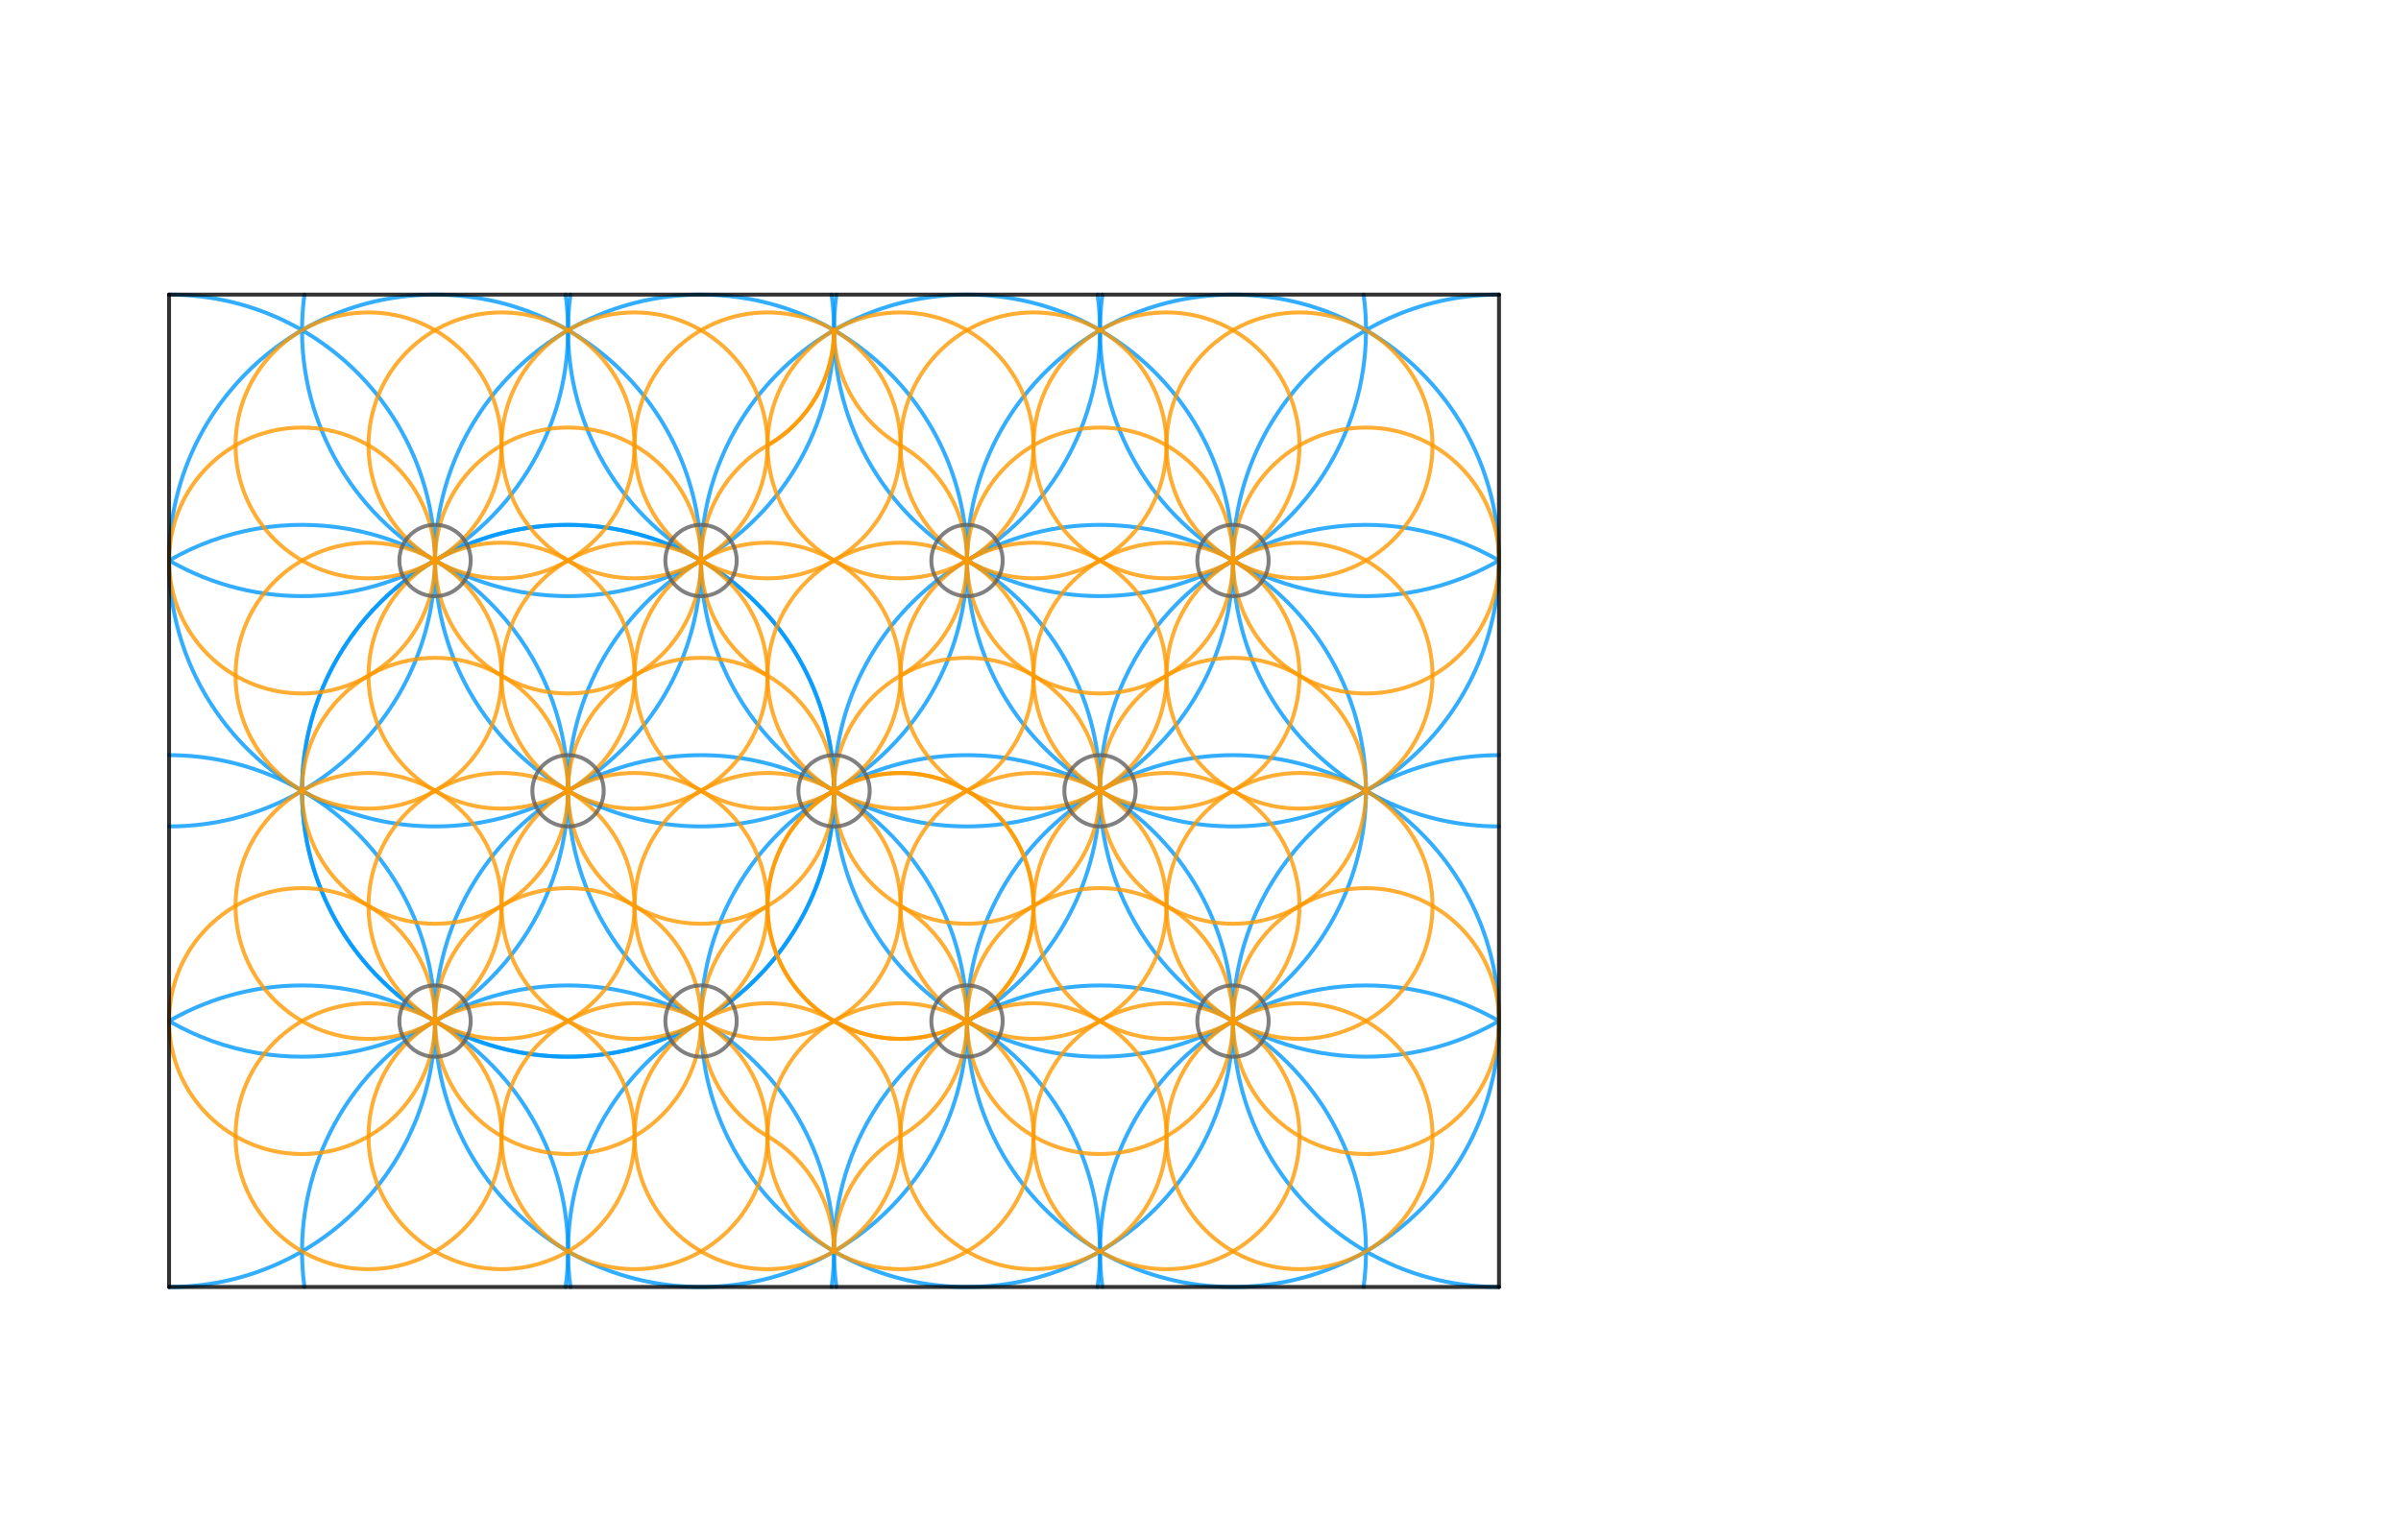 <svg version="1.1" xmlns="http://www.w3.org/2000/svg" xmlns:xlink="http://www.w3.org/1999/xlink" width="1524" height="978"><rect width="100%" height="100%" fill="#333333" stroke="none"/><defs><clipPath id="RWhglgKLaCpq"><path fill="none" stroke="none" d=" M 0 0 L 1524 0 L 1524 978 L 0 978 L 0 0 Z"/></clipPath></defs><g transform="scale(1,1)" clip-path="url(#RWhglgKLaCpq)"><g><rect fill="rgb(255,255,255)" stroke="none" x="0" y="0" width="1524" height="978" fill-opacity="1"/><path fill="none" stroke="rgb(0,153,255)" paint-order="fill stroke markers" d=" M 782.634 355.886 C 782.634 449.13 707.045 524.719 613.801 524.719 C 520.557 524.719 444.968 449.13 444.968 355.886 C 444.968 262.642 520.557 187.053 613.801 187.053 C 707.045 187.053 782.634 262.642 782.634 355.886 Z" stroke-opacity="0.8" stroke-linecap="round" stroke-linejoin="round" stroke-miterlimit="10" stroke-width="2.5"/><path fill="none" stroke="rgb(0,153,255)" paint-order="fill stroke markers" d=" M 613.801 355.886 C 613.801 449.13 538.212 524.719 444.968 524.719 C 351.725 524.719 276.136 449.13 276.136 355.886 C 276.136 262.642 351.725 187.053 444.968 187.053 C 538.212 187.053 613.801 262.642 613.801 355.886 Z" stroke-opacity="0.8" stroke-linecap="round" stroke-linejoin="round" stroke-miterlimit="10" stroke-width="2.5"/><path fill="none" stroke="rgb(0,153,255)" paint-order="fill stroke markers" d=" M 529.385 502.099 C 529.385 595.343 453.796 670.932 360.552 670.932 C 267.308 670.932 191.719 595.343 191.719 502.099 C 191.719 408.856 267.308 333.267 360.552 333.267 C 453.796 333.267 529.385 408.856 529.385 502.099 Z" stroke-opacity="0.8" stroke-linecap="round" stroke-linejoin="round" stroke-miterlimit="10" stroke-width="2.5"/><path fill="none" stroke="rgb(0,153,255)" paint-order="fill stroke markers" d=" M 867.051 502.099 C 867.051 595.343 791.462 670.932 698.218 670.932 C 604.974 670.932 529.385 595.343 529.385 502.099 C 529.385 408.856 604.974 333.267 698.218 333.267 C 791.462 333.267 867.051 408.856 867.051 502.099 Z" stroke-opacity="0.8" stroke-linecap="round" stroke-linejoin="round" stroke-miterlimit="10" stroke-width="2.5"/><path fill="none" stroke="rgb(0,153,255)" paint-order="fill stroke markers" d=" M 613.801 648.313 C 613.801 741.557 538.212 817.146 444.968 817.146 C 351.725 817.146 276.136 741.557 276.136 648.313 C 276.136 555.069 351.725 479.48 444.968 479.48 C 538.212 479.48 613.801 555.069 613.801 648.313 Z" stroke-opacity="0.8" stroke-linecap="round" stroke-linejoin="round" stroke-miterlimit="10" stroke-width="2.5"/><path fill="none" stroke="rgb(0,153,255)" paint-order="fill stroke markers" d=" M 782.634 648.313 C 782.634 741.557 707.045 817.146 613.801 817.146 C 520.557 817.146 444.968 741.557 444.968 648.313 C 444.968 555.069 520.557 479.48 613.801 479.48 C 707.045 479.48 782.634 555.069 782.634 648.313 Z" stroke-opacity="0.8" stroke-linecap="round" stroke-linejoin="round" stroke-miterlimit="10" stroke-width="2.5"/><path fill="none" stroke="rgb(0,153,255)" paint-order="fill stroke markers" d=" M 529.385 502.099 C 529.385 595.343 453.796 670.932 360.552 670.932 C 267.308 670.932 191.719 595.343 191.719 502.099 C 191.719 408.856 267.308 333.267 360.552 333.267 C 453.796 333.267 529.385 408.856 529.385 502.099 Z" stroke-opacity="0.8" stroke-linecap="round" stroke-linejoin="round" stroke-miterlimit="10" stroke-width="2.5"/><path fill="none" stroke="rgb(0,153,255)" paint-order="fill stroke markers" d=" M 951.467 355.886 C 951.467 449.13 875.878 524.719 782.634 524.719 C 689.39 524.719 613.801 449.13 613.801 355.886 C 613.801 262.642 689.39 187.053 782.634 187.053 C 875.878 187.053 951.467 262.642 951.467 355.886 Z" stroke-opacity="0.8" stroke-linecap="round" stroke-linejoin="round" stroke-miterlimit="10" stroke-width="2.5"/><path fill="none" stroke="rgb(0,153,255)" paint-order="fill stroke markers" d=" M 444.968 355.886 C 444.968 449.13 369.379 524.719 276.136 524.719 C 182.892 524.719 107.303 449.13 107.303 355.886 C 107.303 262.642 182.892 187.053 276.136 187.053 C 369.379 187.053 444.968 262.642 444.968 355.886 Z" stroke-opacity="0.8" stroke-linecap="round" stroke-linejoin="round" stroke-miterlimit="10" stroke-width="2.5"/><path fill="none" stroke="rgb(0,153,255)" paint-order="fill stroke markers" d=" M 951.467 648.313 C 951.467 741.557 875.878 817.146 782.634 817.146 C 689.39 817.146 613.801 741.557 613.801 648.313 C 613.801 555.069 689.39 479.48 782.634 479.48 C 875.878 479.48 951.467 555.069 951.467 648.313 Z" stroke-opacity="0.8" stroke-linecap="round" stroke-linejoin="round" stroke-miterlimit="10" stroke-width="2.5"/><path fill="none" stroke="rgb(0,153,255)" paint-order="fill stroke markers" d=" M 107.303 648.313 C 178.259 689.28 268.387 673.388 321.053 610.623 C 373.718 547.858 373.718 456.341 321.053 393.576 C 268.387 330.811 178.259 314.919 107.303 355.886" stroke-opacity="0.8" stroke-linecap="round" stroke-linejoin="round" stroke-miterlimit="10" stroke-width="2.5"/><path fill="none" stroke="rgb(0,153,255)" paint-order="fill stroke markers" d=" M 107.303 355.886 C 163.066 388.081 232.286 385.754 285.762 349.888 C 339.237 314.022 367.657 250.862 359.03 187.053" stroke-opacity="0.8" stroke-linecap="round" stroke-linejoin="round" stroke-miterlimit="10" stroke-width="2.5"/><path fill="none" stroke="rgb(0,153,255)" paint-order="fill stroke markers" d=" M 193.241 187.053 C 184.432 252.216 214.257 316.565 269.673 351.959 C 325.09 387.354 396.014 387.354 451.431 351.959 C 506.847 316.565 536.672 252.216 527.863 187.053" stroke-opacity="0.8" stroke-linecap="round" stroke-linejoin="round" stroke-miterlimit="10" stroke-width="2.5"/><path fill="none" stroke="rgb(0,153,255)" paint-order="fill stroke markers" d=" M 107.303 524.719 C 200.547 524.719 276.136 449.13 276.136 355.886 C 276.136 262.642 200.547 187.053 107.303 187.053" stroke-opacity="0.8" stroke-linecap="round" stroke-linejoin="round" stroke-miterlimit="10" stroke-width="2.5"/><path fill="none" stroke="rgb(0,153,255)" paint-order="fill stroke markers" d=" M 107.303 479.48 C 200.547 479.48 276.136 555.069 276.136 648.313 C 276.136 741.557 200.547 817.146 107.303 817.146" stroke-opacity="0.8" stroke-linecap="round" stroke-linejoin="round" stroke-miterlimit="10" stroke-width="2.5"/><path fill="none" stroke="rgb(0,153,255)" paint-order="fill stroke markers" d=" M 107.303 648.313 C 163.066 616.118 232.286 618.445 285.762 654.311 C 339.237 690.177 367.657 753.337 359.03 817.146" stroke-opacity="0.8" stroke-linecap="round" stroke-linejoin="round" stroke-miterlimit="10" stroke-width="2.5"/><path fill="none" stroke="rgb(0,153,255)" paint-order="fill stroke markers" d=" M 193.241 817.146 C 184.432 751.983 214.257 687.634 269.673 652.24 C 325.09 616.845 396.014 616.845 451.431 652.24 C 506.847 687.634 536.672 751.983 527.863 817.146" stroke-opacity="0.8" stroke-linecap="round" stroke-linejoin="round" stroke-miterlimit="10" stroke-width="2.5"/><path fill="none" stroke="rgb(0,153,255)" paint-order="fill stroke markers" d=" M 865.528 187.053 C 874.338 252.216 844.513 316.565 789.097 351.959 C 733.68 387.354 662.755 387.354 607.339 351.959 C 551.922 316.565 522.097 252.216 530.907 187.053" stroke-opacity="0.8" stroke-linecap="round" stroke-linejoin="round" stroke-miterlimit="10" stroke-width="2.5"/><path fill="none" stroke="rgb(0,153,255)" paint-order="fill stroke markers" d=" M 951.467 355.886 C 895.704 388.081 826.484 385.754 773.008 349.888 C 719.532 314.022 691.113 250.862 699.74 187.053" stroke-opacity="0.8" stroke-linecap="round" stroke-linejoin="round" stroke-miterlimit="10" stroke-width="2.5"/><path fill="none" stroke="rgb(0,153,255)" paint-order="fill stroke markers" d=" M 865.528 817.146 C 874.338 751.983 844.513 687.634 789.097 652.24 C 733.68 616.845 662.755 616.845 607.339 652.24 C 551.922 687.634 522.097 751.983 530.907 817.146" stroke-opacity="0.8" stroke-linecap="round" stroke-linejoin="round" stroke-miterlimit="10" stroke-width="2.5"/><path fill="none" stroke="rgb(0,153,255)" paint-order="fill stroke markers" d=" M 951.467 479.48 C 858.223 479.48 782.634 555.069 782.634 648.313 C 782.634 741.557 858.223 817.146 951.467 817.146" stroke-opacity="0.8" stroke-linecap="round" stroke-linejoin="round" stroke-miterlimit="10" stroke-width="2.5"/><path fill="none" stroke="rgb(0,153,255)" paint-order="fill stroke markers" d=" M 951.467 648.313 C 895.704 616.118 826.484 618.445 773.008 654.311 C 719.532 690.177 691.113 753.337 699.74 817.146" stroke-opacity="0.8" stroke-linecap="round" stroke-linejoin="round" stroke-miterlimit="10" stroke-width="2.5"/><path fill="none" stroke="rgb(0,153,255)" paint-order="fill stroke markers" d=" M 951.467 648.313 C 880.51 689.28 790.383 673.388 737.717 610.623 C 685.051 547.858 685.051 456.341 737.717 393.576 C 790.383 330.811 880.51 314.919 951.467 355.886" stroke-opacity="0.8" stroke-linecap="round" stroke-linejoin="round" stroke-miterlimit="10" stroke-width="2.5"/><path fill="none" stroke="rgb(0,153,255)" paint-order="fill stroke markers" d=" M 951.467 524.719 C 858.223 524.719 782.634 449.13 782.634 355.886 C 782.634 262.642 858.223 187.053 951.467 187.053" stroke-opacity="0.8" stroke-linecap="round" stroke-linejoin="round" stroke-miterlimit="10" stroke-width="2.5"/><path fill="none" stroke="rgb(0,153,255)" paint-order="fill stroke markers" d=" M 444.968 648.313 C 385.645 682.563 352.897 749.263 362.074 817.146" stroke-opacity="0.8" stroke-linecap="round" stroke-linejoin="round" stroke-miterlimit="10" stroke-width="2.5"/><path fill="none" stroke="rgb(0,153,255)" paint-order="fill stroke markers" d=" M 613.801 648.313 C 673.124 682.563 705.873 749.263 696.696 817.146" stroke-opacity="0.8" stroke-linecap="round" stroke-linejoin="round" stroke-miterlimit="10" stroke-width="2.5"/><path fill="none" stroke="rgb(0,153,255)" paint-order="fill stroke markers" d=" M 444.968 355.886 C 385.645 321.636 352.897 254.936 362.074 187.053" stroke-opacity="0.8" stroke-linecap="round" stroke-linejoin="round" stroke-miterlimit="10" stroke-width="2.5"/><path fill="none" stroke="rgb(0,153,255)" paint-order="fill stroke markers" d=" M 613.801 355.886 C 673.124 321.636 705.873 254.936 696.696 187.053" stroke-opacity="0.8" stroke-linecap="round" stroke-linejoin="round" stroke-miterlimit="10" stroke-width="2.5"/><path fill="none" stroke="rgb(0,153,255)" paint-order="fill stroke markers" d=" M 444.968 355.886 C 392.731 386.045 360.552 441.781 360.552 502.099 C 360.552 562.418 392.731 618.154 444.968 648.313" stroke-opacity="0.8" stroke-linecap="round" stroke-linejoin="round" stroke-miterlimit="10" stroke-width="2.5"/><path fill="none" stroke="rgb(0,153,255)" paint-order="fill stroke markers" d=" M 613.801 355.886 C 666.038 386.045 698.218 441.781 698.218 502.099 C 698.218 562.418 666.038 618.154 613.801 648.313" stroke-opacity="0.8" stroke-linecap="round" stroke-linejoin="round" stroke-miterlimit="10" stroke-width="2.5"/><path fill="none" stroke="rgb(255,153,0)" paint-order="fill stroke markers" d=" M 782.634 355.886 C 782.634 402.508 744.84 440.302 698.218 440.302 C 651.596 440.302 613.801 402.508 613.801 355.886 C 613.801 309.264 651.596 271.47 698.218 271.47 C 744.84 271.47 782.634 309.264 782.634 355.886 Z" stroke-opacity="0.8" stroke-linecap="round" stroke-linejoin="round" stroke-miterlimit="10" stroke-width="2.5"/><path fill="none" stroke="rgb(255,153,0)" paint-order="fill stroke markers" d=" M 656.009 575.206 C 656.009 621.828 618.215 659.623 571.593 659.623 C 524.971 659.623 487.177 621.828 487.177 575.206 C 487.177 528.584 524.971 490.79 571.593 490.79 C 618.215 490.79 656.009 528.584 656.009 575.206 Z" stroke-opacity="0.8" stroke-linecap="round" stroke-linejoin="round" stroke-miterlimit="10" stroke-width="2.5"/><path fill="none" stroke="rgb(255,153,0)" paint-order="fill stroke markers" d=" M 656.009 282.779 C 656.009 329.401 618.215 367.196 571.593 367.196 C 524.971 367.196 487.177 329.401 487.177 282.779 C 487.177 236.157 524.971 198.363 571.593 198.363 C 618.215 198.363 656.009 236.157 656.009 282.779 Z" stroke-opacity="0.8" stroke-linecap="round" stroke-linejoin="round" stroke-miterlimit="10" stroke-width="2.5"/><path fill="none" stroke="rgb(255,153,0)" paint-order="fill stroke markers" d=" M 529.385 502.099 C 529.385 548.721 491.59 586.516 444.968 586.516 C 398.347 586.516 360.552 548.721 360.552 502.099 C 360.552 455.478 398.347 417.683 444.968 417.683 C 491.59 417.683 529.385 455.478 529.385 502.099 Z" stroke-opacity="0.8" stroke-linecap="round" stroke-linejoin="round" stroke-miterlimit="10" stroke-width="2.5"/><path fill="none" stroke="rgb(255,153,0)" paint-order="fill stroke markers" d=" M 402.76 428.993 C 402.76 475.615 364.966 513.409 318.344 513.409 C 271.722 513.409 233.927 475.615 233.927 428.993 C 233.927 382.371 271.722 344.576 318.344 344.576 C 364.966 344.576 402.76 382.371 402.76 428.993 Z" stroke-opacity="0.8" stroke-linecap="round" stroke-linejoin="round" stroke-miterlimit="10" stroke-width="2.5"/><path fill="none" stroke="rgb(255,153,0)" paint-order="fill stroke markers" d=" M 402.76 282.779 C 402.76 329.401 364.966 367.196 318.344 367.196 C 271.722 367.196 233.927 329.401 233.927 282.779 C 233.927 236.157 271.722 198.363 318.344 198.363 C 364.966 198.363 402.76 236.157 402.76 282.779 Z" stroke-opacity="0.8" stroke-linecap="round" stroke-linejoin="round" stroke-miterlimit="10" stroke-width="2.5"/><path fill="none" stroke="rgb(255,153,0)" paint-order="fill stroke markers" d=" M 402.76 575.206 C 402.76 621.828 364.966 659.623 318.344 659.623 C 271.722 659.623 233.927 621.828 233.927 575.206 C 233.927 528.584 271.722 490.79 318.344 490.79 C 364.966 490.79 402.76 528.584 402.76 575.206 Z" stroke-opacity="0.8" stroke-linecap="round" stroke-linejoin="round" stroke-miterlimit="10" stroke-width="2.5"/><path fill="none" stroke="rgb(255,153,0)" paint-order="fill stroke markers" d=" M 402.76 721.42 C 402.76 768.042 364.966 805.836 318.344 805.836 C 271.722 805.836 233.927 768.042 233.927 721.42 C 233.927 674.798 271.722 637.003 318.344 637.003 C 364.966 637.003 402.76 674.798 402.76 721.42 Z" stroke-opacity="0.8" stroke-linecap="round" stroke-linejoin="round" stroke-miterlimit="10" stroke-width="2.5"/><path fill="none" stroke="rgb(255,153,0)" paint-order="fill stroke markers" d=" M 276.136 648.313 C 276.136 694.935 238.341 732.729 191.719 732.729 C 145.097 732.729 107.303 694.935 107.303 648.313 C 107.303 601.691 145.097 563.897 191.719 563.897 C 238.341 563.897 276.136 601.691 276.136 648.313 Z" stroke-opacity="0.8" stroke-linecap="round" stroke-linejoin="round" stroke-miterlimit="10" stroke-width="2.5"/><path fill="none" stroke="rgb(255,153,0)" paint-order="fill stroke markers" d=" M 909.259 282.779 C 909.259 329.401 871.464 367.196 824.842 367.196 C 778.22 367.196 740.426 329.401 740.426 282.779 C 740.426 236.157 778.22 198.363 824.842 198.363 C 871.464 198.363 909.259 236.157 909.259 282.779 Z" stroke-opacity="0.8" stroke-linecap="round" stroke-linejoin="round" stroke-miterlimit="10" stroke-width="2.5"/><path fill="none" stroke="rgb(255,153,0)" paint-order="fill stroke markers" d=" M 487.177 428.993 C 487.177 475.615 449.382 513.409 402.76 513.409 C 356.138 513.409 318.344 475.615 318.344 428.993 C 318.344 382.371 356.138 344.576 402.76 344.576 C 449.382 344.576 487.177 382.371 487.177 428.993 Z" stroke-opacity="0.8" stroke-linecap="round" stroke-linejoin="round" stroke-miterlimit="10" stroke-width="2.5"/><path fill="none" stroke="rgb(255,153,0)" paint-order="fill stroke markers" d=" M 656.009 428.993 C 656.009 475.615 618.215 513.409 571.593 513.409 C 524.971 513.409 487.177 475.615 487.177 428.993 C 487.177 382.371 524.971 344.576 571.593 344.576 C 618.215 344.576 656.009 382.371 656.009 428.993 Z" stroke-opacity="0.8" stroke-linecap="round" stroke-linejoin="round" stroke-miterlimit="10" stroke-width="2.5"/><path fill="none" stroke="rgb(255,153,0)" paint-order="fill stroke markers" d=" M 571.593 428.993 C 571.593 475.615 533.799 513.409 487.177 513.409 C 440.555 513.409 402.76 475.615 402.76 428.993 C 402.76 382.371 440.555 344.576 487.177 344.576 C 533.799 344.576 571.593 382.371 571.593 428.993 Z" stroke-opacity="0.8" stroke-linecap="round" stroke-linejoin="round" stroke-miterlimit="10" stroke-width="2.5"/><path fill="none" stroke="rgb(255,153,0)" paint-order="fill stroke markers" d=" M 487.177 575.206 C 487.177 621.828 449.382 659.623 402.76 659.623 C 356.138 659.623 318.344 621.828 318.344 575.206 C 318.344 528.584 356.138 490.79 402.76 490.79 C 449.382 490.79 487.177 528.584 487.177 575.206 Z" stroke-opacity="0.8" stroke-linecap="round" stroke-linejoin="round" stroke-miterlimit="10" stroke-width="2.5"/><path fill="none" stroke="rgb(255,153,0)" paint-order="fill stroke markers" d=" M 571.593 575.206 C 571.593 621.828 533.799 659.623 487.177 659.623 C 440.555 659.623 402.76 621.828 402.76 575.206 C 402.76 528.584 440.555 490.79 487.177 490.79 C 533.799 490.79 571.593 528.584 571.593 575.206 Z" stroke-opacity="0.8" stroke-linecap="round" stroke-linejoin="round" stroke-miterlimit="10" stroke-width="2.5"/><path fill="none" stroke="rgb(255,153,0)" paint-order="fill stroke markers" d=" M 656.009 575.206 C 656.009 621.828 618.215 659.623 571.593 659.623 C 524.971 659.623 487.177 621.828 487.177 575.206 C 487.177 528.584 524.971 490.79 571.593 490.79 C 618.215 490.79 656.009 528.584 656.009 575.206 Z" stroke-opacity="0.8" stroke-linecap="round" stroke-linejoin="round" stroke-miterlimit="10" stroke-width="2.5"/><path fill="none" stroke="rgb(255,153,0)" paint-order="fill stroke markers" d=" M 698.218 502.099 C 698.218 548.721 660.423 586.516 613.801 586.516 C 567.179 586.516 529.385 548.721 529.385 502.099 C 529.385 455.478 567.179 417.683 613.801 417.683 C 660.423 417.683 698.218 455.478 698.218 502.099 Z" stroke-opacity="0.8" stroke-linecap="round" stroke-linejoin="round" stroke-miterlimit="10" stroke-width="2.5"/><path fill="none" stroke="rgb(255,153,0)" paint-order="fill stroke markers" d=" M 824.842 575.206 C 824.842 621.828 787.048 659.623 740.426 659.623 C 693.804 659.623 656.009 621.828 656.009 575.206 C 656.009 528.584 693.804 490.79 740.426 490.79 C 787.048 490.79 824.842 528.584 824.842 575.206 Z" stroke-opacity="0.8" stroke-linecap="round" stroke-linejoin="round" stroke-miterlimit="10" stroke-width="2.5"/><path fill="none" stroke="rgb(255,153,0)" paint-order="fill stroke markers" d=" M 824.842 428.993 C 824.842 475.615 787.048 513.409 740.426 513.409 C 693.804 513.409 656.009 475.615 656.009 428.993 C 656.009 382.371 693.804 344.576 740.426 344.576 C 787.048 344.576 824.842 382.371 824.842 428.993 Z" stroke-opacity="0.8" stroke-linecap="round" stroke-linejoin="round" stroke-miterlimit="10" stroke-width="2.5"/><path fill="none" stroke="rgb(255,153,0)" paint-order="fill stroke markers" d=" M 824.842 282.779 C 824.842 329.401 787.048 367.196 740.426 367.196 C 693.804 367.196 656.009 329.401 656.009 282.779 C 656.009 236.157 693.804 198.363 740.426 198.363 C 787.048 198.363 824.842 236.157 824.842 282.779 Z" stroke-opacity="0.8" stroke-linecap="round" stroke-linejoin="round" stroke-miterlimit="10" stroke-width="2.5"/><path fill="none" stroke="rgb(255,153,0)" paint-order="fill stroke markers" d=" M 951.467 355.886 C 951.467 402.508 913.672 440.302 867.051 440.302 C 820.429 440.302 782.634 402.508 782.634 355.886 C 782.634 309.264 820.429 271.47 867.051 271.47 C 913.672 271.47 951.467 309.264 951.467 355.886 Z" stroke-opacity="0.8" stroke-linecap="round" stroke-linejoin="round" stroke-miterlimit="10" stroke-width="2.5"/><path fill="none" stroke="rgb(255,153,0)" paint-order="fill stroke markers" d=" M 740.426 282.779 C 740.426 329.401 702.631 367.196 656.009 367.196 C 609.388 367.196 571.593 329.401 571.593 282.779 C 571.593 236.157 609.388 198.363 656.009 198.363 C 702.631 198.363 740.426 236.157 740.426 282.779 Z" stroke-opacity="0.8" stroke-linecap="round" stroke-linejoin="round" stroke-miterlimit="10" stroke-width="2.5"/><path fill="none" stroke="rgb(255,153,0)" paint-order="fill stroke markers" d=" M 740.426 428.993 C 740.426 475.615 702.631 513.409 656.009 513.409 C 609.388 513.409 571.593 475.615 571.593 428.993 C 571.593 382.371 609.388 344.576 656.009 344.576 C 702.631 344.576 740.426 382.371 740.426 428.993 Z" stroke-opacity="0.8" stroke-linecap="round" stroke-linejoin="round" stroke-miterlimit="10" stroke-width="2.5"/><path fill="none" stroke="rgb(255,153,0)" paint-order="fill stroke markers" d=" M 867.051 502.099 C 867.051 548.721 829.256 586.516 782.634 586.516 C 736.012 586.516 698.218 548.721 698.218 502.099 C 698.218 455.478 736.012 417.683 782.634 417.683 C 829.256 417.683 867.051 455.478 867.051 502.099 Z" stroke-opacity="0.8" stroke-linecap="round" stroke-linejoin="round" stroke-miterlimit="10" stroke-width="2.5"/><path fill="none" stroke="rgb(255,153,0)" paint-order="fill stroke markers" d=" M 740.426 575.206 C 740.426 621.828 702.631 659.623 656.009 659.623 C 609.388 659.623 571.593 621.828 571.593 575.206 C 571.593 528.584 609.388 490.79 656.009 490.79 C 702.631 490.79 740.426 528.584 740.426 575.206 Z" stroke-opacity="0.8" stroke-linecap="round" stroke-linejoin="round" stroke-miterlimit="10" stroke-width="2.5"/><path fill="none" stroke="rgb(255,153,0)" paint-order="fill stroke markers" d=" M 360.552 502.099 C 360.552 548.721 322.757 586.516 276.136 586.516 C 229.514 586.516 191.719 548.721 191.719 502.099 C 191.719 455.478 229.514 417.683 276.136 417.683 C 322.757 417.683 360.552 455.478 360.552 502.099 Z" stroke-opacity="0.8" stroke-linecap="round" stroke-linejoin="round" stroke-miterlimit="10" stroke-width="2.5"/><path fill="none" stroke="rgb(255,153,0)" paint-order="fill stroke markers" d=" M 276.136 355.886 C 276.136 402.508 238.341 440.302 191.719 440.302 C 145.097 440.302 107.303 402.508 107.303 355.886 C 107.303 309.264 145.097 271.47 191.719 271.47 C 238.341 271.47 276.136 309.264 276.136 355.886 Z" stroke-opacity="0.8" stroke-linecap="round" stroke-linejoin="round" stroke-miterlimit="10" stroke-width="2.5"/><path fill="none" stroke="rgb(255,153,0)" paint-order="fill stroke markers" d=" M 487.177 282.779 C 487.177 329.401 449.382 367.196 402.76 367.196 C 356.138 367.196 318.344 329.401 318.344 282.779 C 318.344 236.157 356.138 198.363 402.76 198.363 C 449.382 198.363 487.177 236.157 487.177 282.779 Z" stroke-opacity="0.8" stroke-linecap="round" stroke-linejoin="round" stroke-miterlimit="10" stroke-width="2.5"/><path fill="none" stroke="rgb(255,153,0)" paint-order="fill stroke markers" d=" M 444.968 355.886 C 444.968 402.508 407.174 440.302 360.552 440.302 C 313.93 440.302 276.136 402.508 276.136 355.886 C 276.136 309.264 313.93 271.47 360.552 271.47 C 407.174 271.47 444.968 309.264 444.968 355.886 Z" stroke-opacity="0.8" stroke-linecap="round" stroke-linejoin="round" stroke-miterlimit="10" stroke-width="2.5"/><path fill="none" stroke="rgb(255,153,0)" paint-order="fill stroke markers" d=" M 571.593 282.779 C 571.593 329.401 533.799 367.196 487.177 367.196 C 440.555 367.196 402.76 329.401 402.76 282.779 C 402.76 236.157 440.555 198.363 487.177 198.363 C 533.799 198.363 571.593 236.157 571.593 282.779 Z" stroke-opacity="0.8" stroke-linecap="round" stroke-linejoin="round" stroke-miterlimit="10" stroke-width="2.5"/><path fill="none" stroke="rgb(255,153,0)" paint-order="fill stroke markers" d=" M 740.426 721.42 C 740.426 768.042 702.631 805.836 656.009 805.836 C 609.388 805.836 571.593 768.042 571.593 721.42 C 571.593 674.798 609.388 637.003 656.009 637.003 C 702.631 637.003 740.426 674.798 740.426 721.42 Z" stroke-opacity="0.8" stroke-linecap="round" stroke-linejoin="round" stroke-miterlimit="10" stroke-width="2.5"/><path fill="none" stroke="rgb(255,153,0)" paint-order="fill stroke markers" d=" M 571.593 721.42 C 571.593 768.042 533.799 805.836 487.177 805.836 C 440.555 805.836 402.76 768.042 402.76 721.42 C 402.76 674.798 440.555 637.003 487.177 637.003 C 533.799 637.003 571.593 674.798 571.593 721.42 Z" stroke-opacity="0.8" stroke-linecap="round" stroke-linejoin="round" stroke-miterlimit="10" stroke-width="2.5"/><path fill="none" stroke="rgb(255,153,0)" paint-order="fill stroke markers" d=" M 824.842 721.42 C 824.842 768.042 787.048 805.836 740.426 805.836 C 693.804 805.836 656.009 768.042 656.009 721.42 C 656.009 674.798 693.804 637.003 740.426 637.003 C 787.048 637.003 824.842 674.798 824.842 721.42 Z" stroke-opacity="0.8" stroke-linecap="round" stroke-linejoin="round" stroke-miterlimit="10" stroke-width="2.5"/><path fill="none" stroke="rgb(255,153,0)" paint-order="fill stroke markers" d=" M 951.467 648.313 C 951.467 694.935 913.672 732.729 867.051 732.729 C 820.429 732.729 782.634 694.935 782.634 648.313 C 782.634 601.691 820.429 563.897 867.051 563.897 C 913.672 563.897 951.467 601.691 951.467 648.313 Z" stroke-opacity="0.8" stroke-linecap="round" stroke-linejoin="round" stroke-miterlimit="10" stroke-width="2.5"/><path fill="none" stroke="rgb(255,153,0)" paint-order="fill stroke markers" d=" M 444.968 648.313 C 444.968 694.935 407.174 732.729 360.552 732.729 C 313.93 732.729 276.136 694.935 276.136 648.313 C 276.136 601.691 313.93 563.897 360.552 563.897 C 407.174 563.897 444.968 601.691 444.968 648.313 Z" stroke-opacity="0.8" stroke-linecap="round" stroke-linejoin="round" stroke-miterlimit="10" stroke-width="2.5"/><path fill="none" stroke="rgb(255,153,0)" paint-order="fill stroke markers" d=" M 487.177 721.42 C 487.177 768.042 449.382 805.836 402.76 805.836 C 356.138 805.836 318.344 768.042 318.344 721.42 C 318.344 674.798 356.138 637.003 402.76 637.003 C 449.382 637.003 487.177 674.798 487.177 721.42 Z" stroke-opacity="0.8" stroke-linecap="round" stroke-linejoin="round" stroke-miterlimit="10" stroke-width="2.5"/><path fill="none" stroke="rgb(255,153,0)" paint-order="fill stroke markers" d=" M 318.344 721.42 C 318.344 768.042 280.549 805.836 233.927 805.836 C 187.305 805.836 149.511 768.042 149.511 721.42 C 149.511 674.798 187.305 637.003 233.927 637.003 C 280.549 637.003 318.344 674.798 318.344 721.42 Z" stroke-opacity="0.8" stroke-linecap="round" stroke-linejoin="round" stroke-miterlimit="10" stroke-width="2.5"/><path fill="none" stroke="rgb(255,153,0)" paint-order="fill stroke markers" d=" M 318.344 575.206 C 318.344 621.828 280.549 659.623 233.927 659.623 C 187.305 659.623 149.511 621.828 149.511 575.206 C 149.511 528.584 187.305 490.79 233.927 490.79 C 280.549 490.79 318.344 528.584 318.344 575.206 Z" stroke-opacity="0.8" stroke-linecap="round" stroke-linejoin="round" stroke-miterlimit="10" stroke-width="2.5"/><path fill="none" stroke="rgb(255,153,0)" paint-order="fill stroke markers" d=" M 318.344 428.993 C 318.344 475.615 280.549 513.409 233.927 513.409 C 187.305 513.409 149.511 475.615 149.511 428.993 C 149.511 382.371 187.305 344.576 233.927 344.576 C 280.549 344.576 318.344 382.371 318.344 428.993 Z" stroke-opacity="0.8" stroke-linecap="round" stroke-linejoin="round" stroke-miterlimit="10" stroke-width="2.5"/><path fill="none" stroke="rgb(255,153,0)" paint-order="fill stroke markers" d=" M 318.344 282.779 C 318.344 329.401 280.549 367.196 233.927 367.196 C 187.305 367.196 149.511 329.401 149.511 282.779 C 149.511 236.157 187.305 198.363 233.927 198.363 C 280.549 198.363 318.344 236.157 318.344 282.779 Z" stroke-opacity="0.8" stroke-linecap="round" stroke-linejoin="round" stroke-miterlimit="10" stroke-width="2.5"/><path fill="none" stroke="rgb(255,153,0)" paint-order="fill stroke markers" d=" M 782.634 648.313 C 782.634 694.935 744.84 732.729 698.218 732.729 C 651.596 732.729 613.801 694.935 613.801 648.313 C 613.801 601.691 651.596 563.897 698.218 563.897 C 744.84 563.897 782.634 601.691 782.634 648.313 Z" stroke-opacity="0.8" stroke-linecap="round" stroke-linejoin="round" stroke-miterlimit="10" stroke-width="2.5"/><path fill="none" stroke="rgb(255,153,0)" paint-order="fill stroke markers" d=" M 656.009 721.42 C 656.009 768.042 618.215 805.836 571.593 805.836 C 524.971 805.836 487.177 768.042 487.177 721.42 C 487.177 674.798 524.971 637.003 571.593 637.003 C 618.215 637.003 656.009 674.798 656.009 721.42 Z" stroke-opacity="0.8" stroke-linecap="round" stroke-linejoin="round" stroke-miterlimit="10" stroke-width="2.5"/><path fill="none" stroke="rgb(255,153,0)" paint-order="fill stroke markers" d=" M 909.259 721.42 C 909.259 768.042 871.464 805.836 824.842 805.836 C 778.22 805.836 740.426 768.042 740.426 721.42 C 740.426 674.798 778.22 637.003 824.842 637.003 C 871.464 637.003 909.259 674.798 909.259 721.42 Z" stroke-opacity="0.8" stroke-linecap="round" stroke-linejoin="round" stroke-miterlimit="10" stroke-width="2.5"/><path fill="none" stroke="rgb(255,153,0)" paint-order="fill stroke markers" d=" M 909.259 575.206 C 909.259 621.828 871.464 659.623 824.842 659.623 C 778.22 659.623 740.426 621.828 740.426 575.206 C 740.426 528.584 778.22 490.79 824.842 490.79 C 871.464 490.79 909.259 528.584 909.259 575.206 Z" stroke-opacity="0.8" stroke-linecap="round" stroke-linejoin="round" stroke-miterlimit="10" stroke-width="2.5"/><path fill="none" stroke="rgb(255,153,0)" paint-order="fill stroke markers" d=" M 909.259 428.993 C 909.259 475.615 871.464 513.409 824.842 513.409 C 778.22 513.409 740.426 475.615 740.426 428.993 C 740.426 382.371 778.22 344.576 824.842 344.576 C 871.464 344.576 909.259 382.371 909.259 428.993 Z" stroke-opacity="0.8" stroke-linecap="round" stroke-linejoin="round" stroke-miterlimit="10" stroke-width="2.5"/><path fill="none" stroke="rgb(255,153,0)" paint-order="fill stroke markers" d=" M 487.177 575.206 C 461.058 590.286 444.968 618.154 444.968 648.313 C 444.968 678.472 461.058 706.34 487.177 721.42" stroke-opacity="0.8" stroke-linecap="round" stroke-linejoin="round" stroke-miterlimit="10" stroke-width="2.5"/><path fill="none" stroke="rgb(255,153,0)" paint-order="fill stroke markers" d=" M 571.593 575.206 C 597.712 590.286 613.801 618.154 613.801 648.313 C 613.801 678.472 597.712 706.34 571.593 721.42" stroke-opacity="0.8" stroke-linecap="round" stroke-linejoin="round" stroke-miterlimit="10" stroke-width="2.5"/><path fill="none" stroke="rgb(255,153,0)" paint-order="fill stroke markers" d=" M 487.177 428.993 C 461.058 413.913 444.968 386.045 444.968 355.886 C 444.968 325.727 461.058 297.859 487.177 282.779" stroke-opacity="0.8" stroke-linecap="round" stroke-linejoin="round" stroke-miterlimit="10" stroke-width="2.5"/><path fill="none" stroke="rgb(255,153,0)" paint-order="fill stroke markers" d=" M 571.593 428.993 C 597.712 413.913 613.801 386.045 613.801 355.886 C 613.801 325.727 597.712 297.859 571.593 282.779" stroke-opacity="0.8" stroke-linecap="round" stroke-linejoin="round" stroke-miterlimit="10" stroke-width="2.5"/><path fill="none" stroke="rgb(255,153,0)" paint-order="fill stroke markers" d=" M 529.385 794.527 C 529.385 764.367 513.295 736.499 487.177 721.42" stroke-opacity="0.8" stroke-linecap="round" stroke-linejoin="round" stroke-miterlimit="10" stroke-width="2.5"/><path fill="none" stroke="rgb(255,153,0)" paint-order="fill stroke markers" d=" M 529.385 794.527 C 529.385 764.367 545.475 736.499 571.593 721.42" stroke-opacity="0.8" stroke-linecap="round" stroke-linejoin="round" stroke-miterlimit="10" stroke-width="2.5"/><path fill="none" stroke="rgb(255,153,0)" paint-order="fill stroke markers" d=" M 529.385 209.672 C 529.385 239.832 513.295 267.7 487.177 282.779" stroke-opacity="0.8" stroke-linecap="round" stroke-linejoin="round" stroke-miterlimit="10" stroke-width="2.5"/><path fill="none" stroke="rgb(255,153,0)" paint-order="fill stroke markers" d=" M 529.385 209.672 C 529.385 239.832 513.295 267.7 487.177 282.779" stroke-opacity="0.8" stroke-linecap="round" stroke-linejoin="round" stroke-miterlimit="10" stroke-width="2.5"/><path fill="none" stroke="rgb(255,153,0)" paint-order="fill stroke markers" d=" M 529.385 209.672 C 529.385 239.832 545.475 267.7 571.593 282.779" stroke-opacity="0.8" stroke-linecap="round" stroke-linejoin="round" stroke-miterlimit="10" stroke-width="2.5"/><path fill="none" stroke="rgb(0,0,0)" paint-order="fill stroke markers" d=" M 107.303 187.053 L 951.467 187.053" stroke-opacity="0.8" stroke-linecap="round" stroke-linejoin="round" stroke-miterlimit="10" stroke-width="2.5"/><path fill="none" stroke="rgb(0,0,0)" paint-order="fill stroke markers" d=" M 951.467 817.146 L 107.303 817.146" stroke-opacity="0.8" stroke-linecap="round" stroke-linejoin="round" stroke-miterlimit="10" stroke-width="2.5"/><path fill="none" stroke="rgb(0,0,0)" paint-order="fill stroke markers" d=" M 951.467 817.146 L 951.467 187.053" stroke-opacity="0.8" stroke-linecap="round" stroke-linejoin="round" stroke-miterlimit="10" stroke-width="2.5"/><path fill="none" stroke="rgb(97,97,97)" paint-order="fill stroke markers" d=" M 636.446 355.886 C 636.446 368.392 626.308 378.531 613.801 378.531 C 601.295 378.531 591.156 368.392 591.156 355.886 C 591.156 343.38 601.295 333.241 613.801 333.241 C 626.308 333.241 636.446 343.38 636.446 355.886 Z" stroke-opacity="0.8" stroke-linecap="round" stroke-linejoin="round" stroke-miterlimit="10" stroke-width="2.5"/><path fill="none" stroke="rgb(97,97,97)" paint-order="fill stroke markers" d=" M 552.03 502.099 C 552.03 514.606 541.891 524.744 529.385 524.744 C 516.878 524.744 506.74 514.606 506.74 502.099 C 506.74 489.593 516.878 479.455 529.385 479.455 C 541.891 479.455 552.03 489.593 552.03 502.099 Z" stroke-opacity="0.8" stroke-linecap="round" stroke-linejoin="round" stroke-miterlimit="10" stroke-width="2.5"/><path fill="none" stroke="rgb(97,97,97)" paint-order="fill stroke markers" d=" M 467.613 355.886 C 467.613 368.392 457.475 378.531 444.968 378.531 C 432.462 378.531 422.324 368.392 422.324 355.886 C 422.324 343.38 432.462 333.241 444.968 333.241 C 457.475 333.241 467.613 343.38 467.613 355.886 Z" stroke-opacity="0.8" stroke-linecap="round" stroke-linejoin="round" stroke-miterlimit="10" stroke-width="2.5"/><path fill="none" stroke="rgb(97,97,97)" paint-order="fill stroke markers" d=" M 383.197 502.099 C 383.197 514.606 373.058 524.744 360.552 524.744 C 348.046 524.744 337.907 514.606 337.907 502.099 C 337.907 489.593 348.046 479.455 360.552 479.455 C 373.058 479.455 383.197 489.593 383.197 502.099 Z" stroke-opacity="0.8" stroke-linecap="round" stroke-linejoin="round" stroke-miterlimit="10" stroke-width="2.5"/><path fill="none" stroke="rgb(97,97,97)" paint-order="fill stroke markers" d=" M 467.613 648.313 C 467.613 660.819 457.475 670.958 444.968 670.958 C 432.462 670.958 422.324 660.819 422.324 648.313 C 422.324 635.807 432.462 625.668 444.968 625.668 C 457.475 625.668 467.613 635.807 467.613 648.313 Z" stroke-opacity="0.8" stroke-linecap="round" stroke-linejoin="round" stroke-miterlimit="10" stroke-width="2.5"/><path fill="none" stroke="rgb(97,97,97)" paint-order="fill stroke markers" d=" M 636.446 648.313 C 636.446 660.819 626.308 670.958 613.801 670.958 C 601.295 670.958 591.156 660.819 591.156 648.313 C 591.156 635.807 601.295 625.668 613.801 625.668 C 626.308 625.668 636.446 635.807 636.446 648.313 Z" stroke-opacity="0.8" stroke-linecap="round" stroke-linejoin="round" stroke-miterlimit="10" stroke-width="2.5"/><path fill="none" stroke="rgb(97,97,97)" paint-order="fill stroke markers" d=" M 720.863 502.099 C 720.863 514.606 710.724 524.744 698.218 524.744 C 685.711 524.744 675.573 514.606 675.573 502.099 C 675.573 489.593 685.711 479.455 698.218 479.455 C 710.724 479.455 720.863 489.593 720.863 502.099 Z" stroke-opacity="0.8" stroke-linecap="round" stroke-linejoin="round" stroke-miterlimit="10" stroke-width="2.5"/><path fill="none" stroke="rgb(97,97,97)" paint-order="fill stroke markers" d=" M 298.78 355.886 C 298.78 368.392 288.642 378.531 276.136 378.531 C 263.629 378.531 253.491 368.392 253.491 355.886 C 253.491 343.38 263.629 333.241 276.136 333.241 C 288.642 333.241 298.78 343.38 298.78 355.886 Z" stroke-opacity="0.8" stroke-linecap="round" stroke-linejoin="round" stroke-miterlimit="10" stroke-width="2.5"/><path fill="none" stroke="rgb(97,97,97)" paint-order="fill stroke markers" d=" M 298.78 648.313 C 298.78 660.819 288.642 670.958 276.136 670.958 C 263.629 670.958 253.491 660.819 253.491 648.313 C 253.491 635.807 263.629 625.668 276.136 625.668 C 288.642 625.668 298.78 635.807 298.78 648.313 Z" stroke-opacity="0.8" stroke-linecap="round" stroke-linejoin="round" stroke-miterlimit="10" stroke-width="2.5"/><path fill="none" stroke="rgb(97,97,97)" paint-order="fill stroke markers" d=" M 805.279 648.313 C 805.279 660.819 795.141 670.958 782.634 670.958 C 770.128 670.958 759.989 660.819 759.989 648.313 C 759.989 635.807 770.128 625.668 782.634 625.668 C 795.141 625.668 805.279 635.807 805.279 648.313 Z" stroke-opacity="0.8" stroke-linecap="round" stroke-linejoin="round" stroke-miterlimit="10" stroke-width="2.5"/><path fill="none" stroke="rgb(97,97,97)" paint-order="fill stroke markers" d=" M 805.279 355.886 C 805.279 368.392 795.141 378.531 782.634 378.531 C 770.128 378.531 759.989 368.392 759.989 355.886 C 759.989 343.38 770.128 333.241 782.634 333.241 C 795.141 333.241 805.279 343.38 805.279 355.886 Z" stroke-opacity="0.8" stroke-linecap="round" stroke-linejoin="round" stroke-miterlimit="10" stroke-width="2.5"/><path fill="none" stroke="rgb(0,0,0)" paint-order="fill stroke markers" d=" M 107.303 187.053 L 107.303 817.146" stroke-opacity="0.8" stroke-linecap="round" stroke-linejoin="round" stroke-miterlimit="10" stroke-width="2.5"/></g></g></svg>